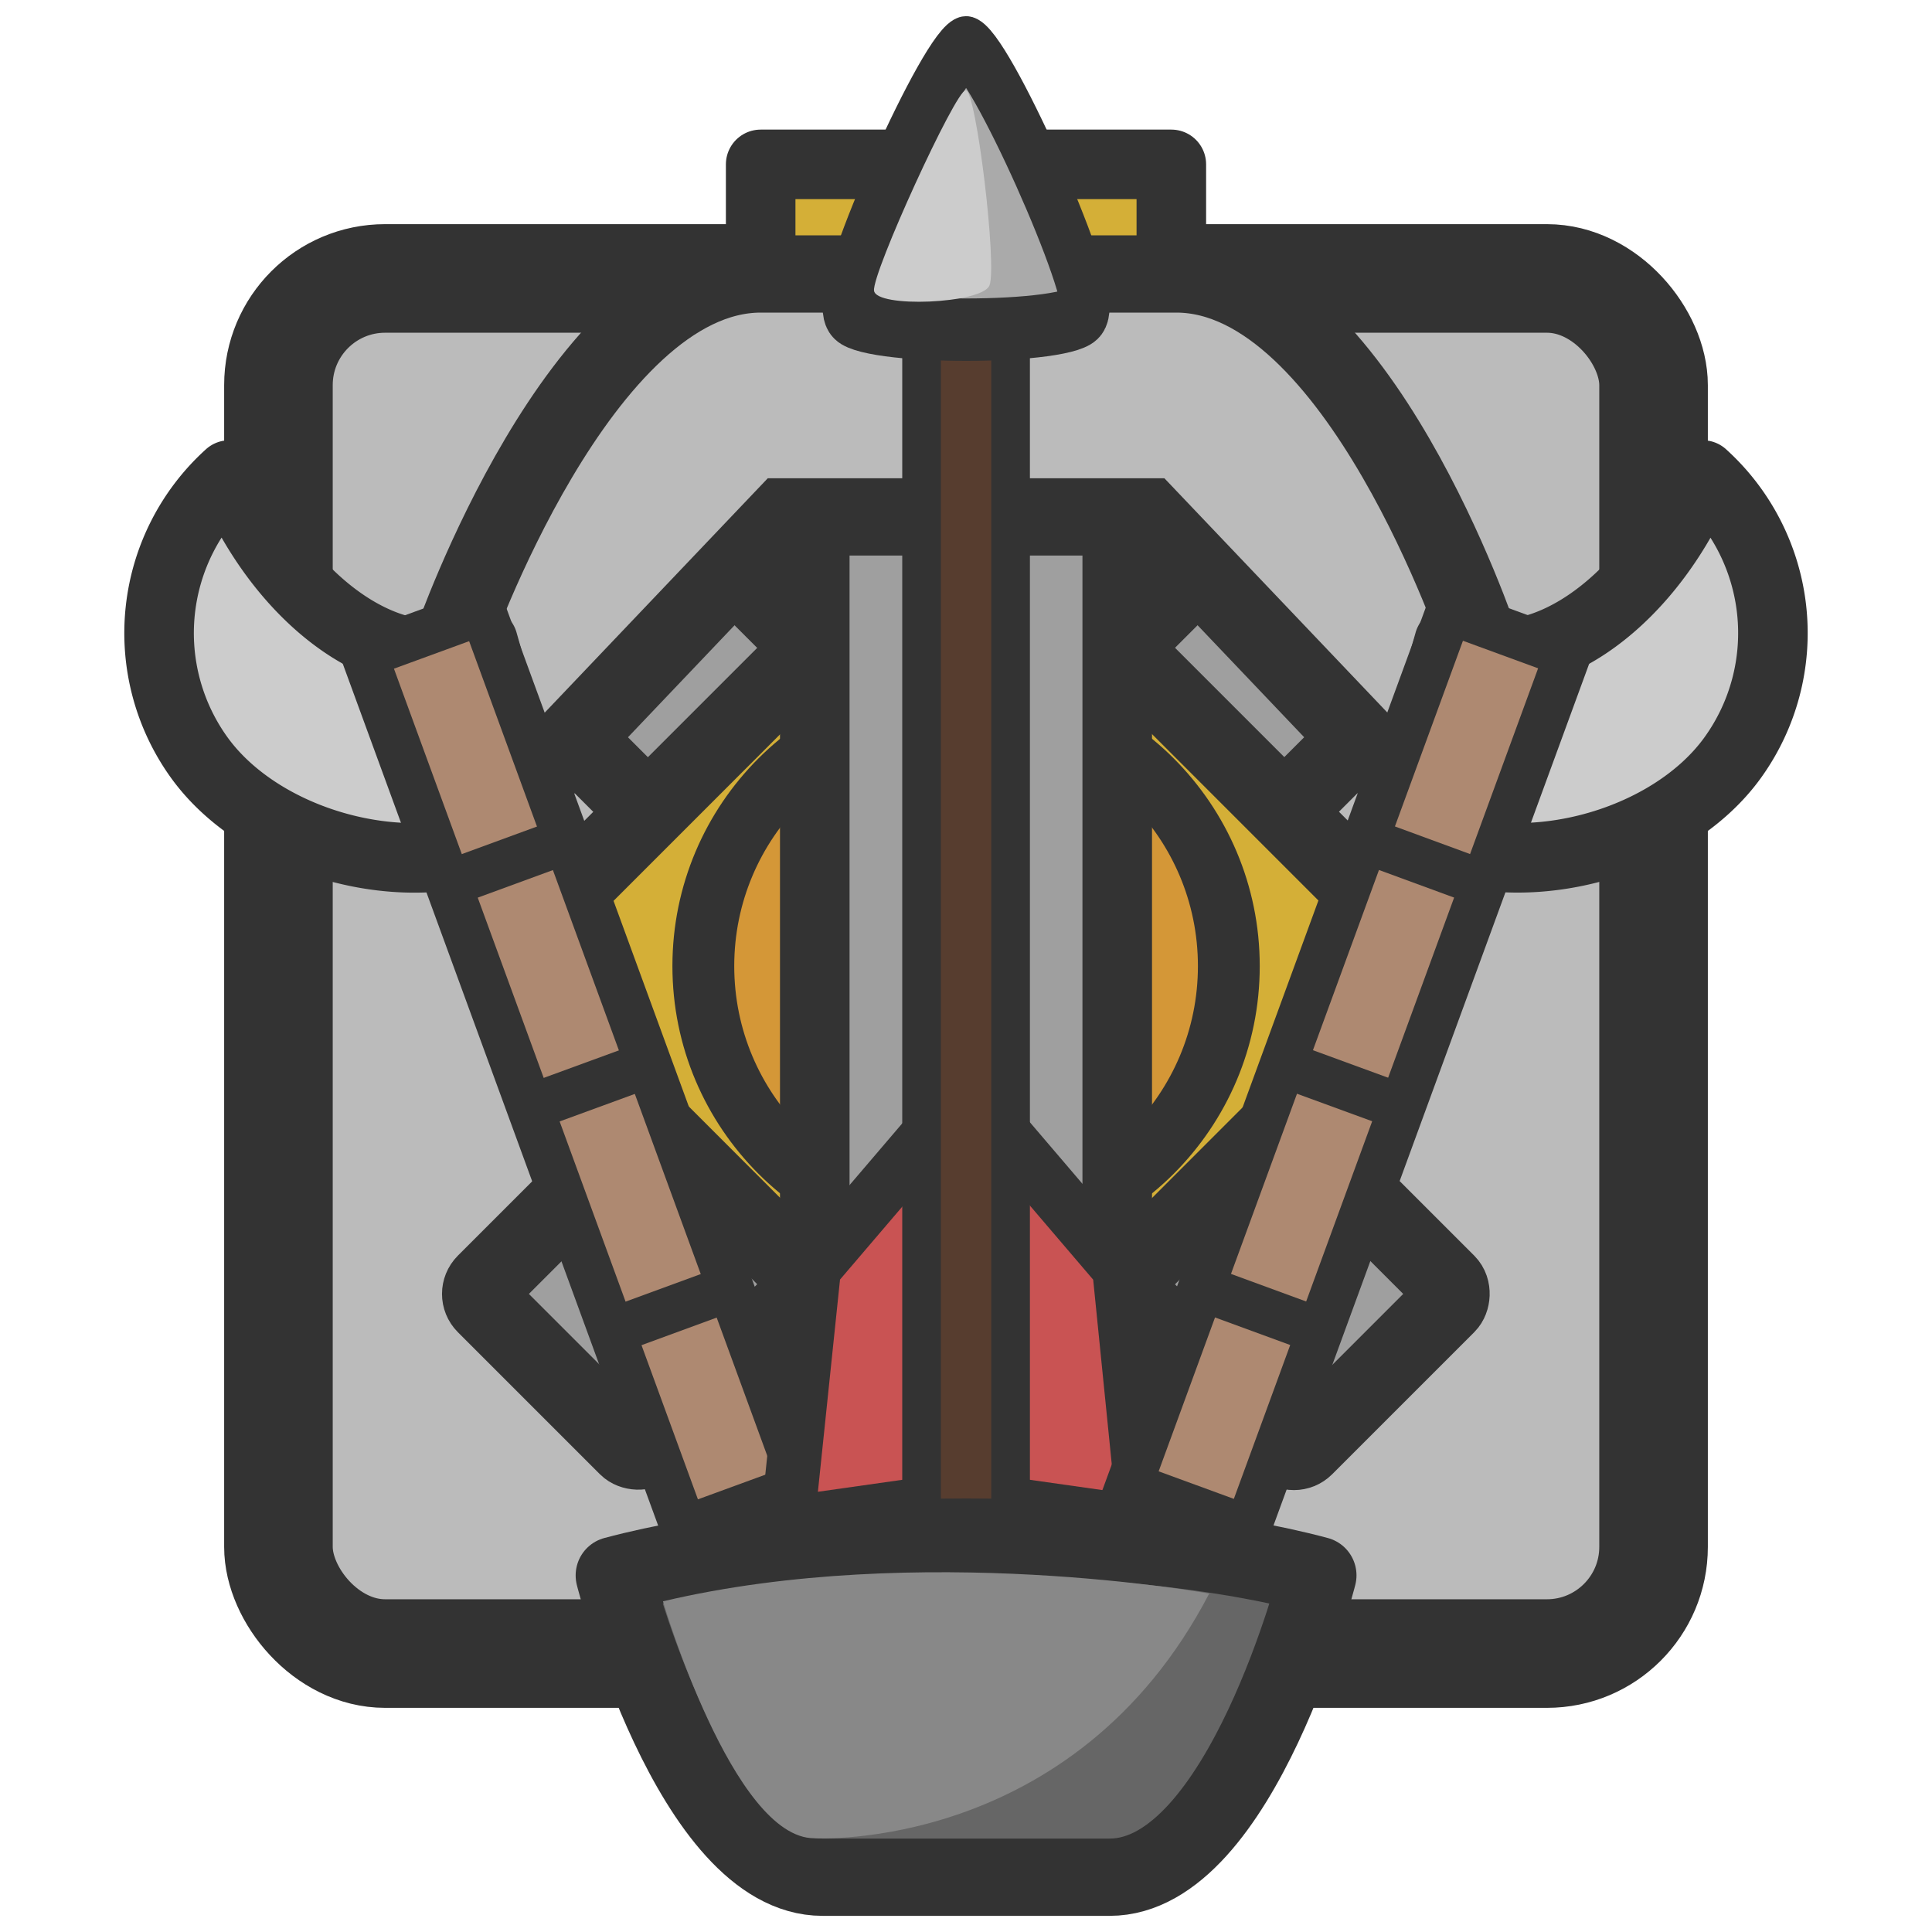 <svg xmlns="http://www.w3.org/2000/svg" xml:space="preserve" width="125" height="125"><g stroke="#333" transform="translate(14.505 14.505)"><rect width="88.97" height="88.97" x="3.51" y="3.51" fill="#bbb" stroke-width="7.025" rx="6.9" ry="6.9"/><rect width="75" height="15" x="30.38" y="-7.5" fill="#9f9f9f" stroke-width="5" rx="1" ry="1" transform="rotate(45)"/><rect width="75" height="15" x="-37.5" y="-75.38" fill="#9f9f9f" stroke-width="5" rx="1" ry="1" transform="rotate(135)"/><rect width="43.23" height="43.23" x="-21.62" y="-89.5" fill="#d4af37" stroke-width="5" rx="1" ry="1" transform="rotate(135)"/><circle cx="48" cy="48" r="17" fill="#d49737" stroke-width="4"/></g><path fill="#9f9f9f" stroke="#333" stroke-width="4.5" d="M52.715 113.435v-83.47h19.57v83.47z"/><path fill="#d4af37" stroke="#333" stroke-linejoin="round" stroke-width="4.5" d="M49.215 10.635h26.57v13.8h-26.57Z"/><path fill="#bbb" stroke="#333" stroke-width="5" d="M95.755 41.535s-7.95-23.81-19.65-23.81h-26.88c-11.7 0-19.97 23.81-19.97 23.81l4.94 9.3 16.55-17.39h23.52l16.55 17.39z"/><path fill="#ccc" stroke="#333" stroke-linejoin="round" stroke-width="4.5" d="M14.845 30.735c.17.41.35.82.55 1.22 3.8 7.99 10.9 12.28 15.86 9.58l3.32 11.71c-6.19 4.46-17.24 1.94-21.69-4.24a13.78 13.78 0 0 1 1.95-18.27z"/><path fill="#ae8971" stroke="#333" stroke-linejoin="round" stroke-width="3" d="m31.246 39.56 20.699 56.56-7.682 2.812L23.564 42.37Z"/><path stroke="#333" stroke-width="3" d="m36.975 54.255-8.26 3.03m13.57 11.45-8.25 3.02m13.55 11.45-8.26 3.03"/><path fill="#c95353" stroke="#333" stroke-width="3.5" d="m62.535 70.505 9.88 11.57 1.66 16.49-11.57-1.64-11.56 1.64 1.72-16.5z"/><path fill="#573d2f" stroke="#333" stroke-width="2.5" d="M59.625 18.785h5.76v94h-5.76z"/><path fill="#aaa" stroke="#333" stroke-linejoin="round" stroke-width="5" d="M-189.9 293.21c-1.1-1.9 10.03-21.18 12.23-21.18 2.2 0 13.33 19.27 12.23 21.18-1.1 1.9-23.35 1.9-24.46 0z" transform="matrix(.627 0 0 .808 173.905 -216.735)"/><path fill="#ccc" d="M64.01 18.488c.534-1.163-.856-12.683-1.527-12.655-.67.029-6.07 11.832-5.933 12.973.138 1.136 6.925.846 7.46-.318z"/><path fill="#666" stroke="#333" stroke-linejoin="round" stroke-width="5" d="M39.745 101.925c12.33-3.3 33.19-3.3 45.52 0 0 0-4.96 19.53-13.47 19.53h-18.58c-8.5 0-13.47-19.52-13.47-19.52z"/><path fill="#888" d="M42.895 103.605c16.6-3.92 35.34-.5 35.34-.5-8.75 16.8-25.55 15.83-25.55 15.83-5.27 0-9.79-15.33-9.79-15.33z"/><path fill="#ccc" stroke="#333" stroke-linejoin="round" stroke-width="4.5" d="M110.165 30.735a25.74 25.74 0 0 1-.55 1.22c-3.8 7.99-10.91 12.28-15.86 9.58l-3.32 11.71c6.18 4.45 17.24 1.94 21.68-4.24a13.78 13.78 0 0 0-1.95-18.27z"/><path fill="#ae8971" stroke="#333" stroke-width="3" d="M93.76 39.533 73.04 96.087l7.682 2.814 20.718-56.554Z"/><path stroke="#333" stroke-width="3" d="m88.035 54.255 8.25 3.03m-13.55 11.45 8.25 3.02m-13.56 11.45 8.26 3.03"/></svg>
